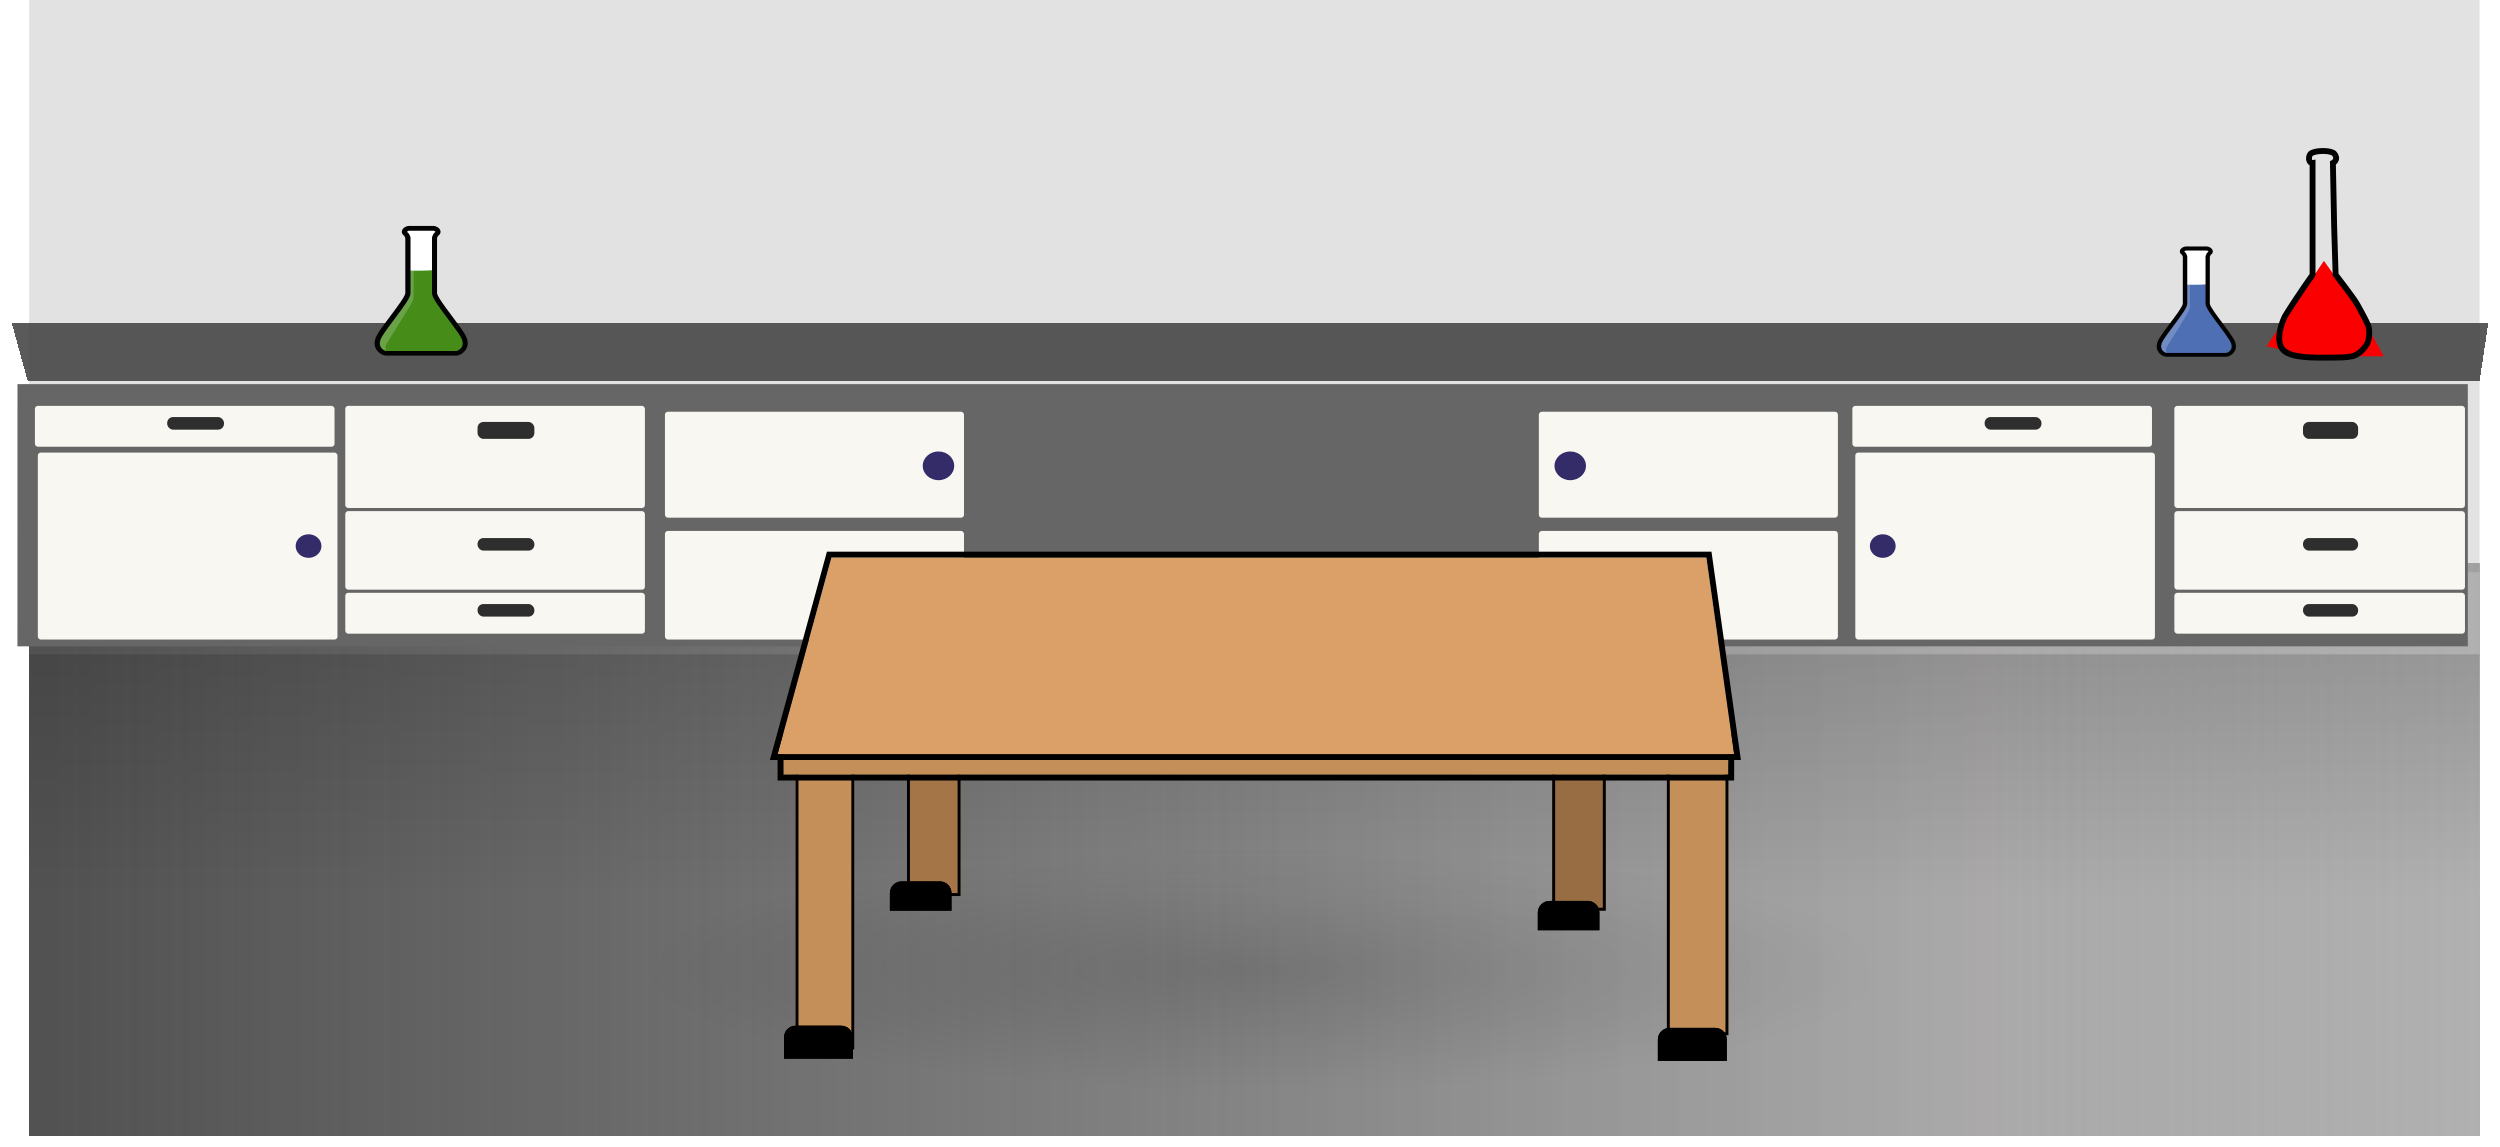 <svg width="852" height="391" viewBox="0 0 852 391" fill="none" xmlns="http://www.w3.org/2000/svg">
<path d="M9.94 0H845.035V195H9.94V0Z" fill="#E2E2E2" fill-opacity="0.99"/>
<g filter="url(#filter0_d_98_24)">
<path d="M9.94 195H845.035V390H9.94V195Z" fill="url(#paint0_linear_98_24)" fill-opacity="0.99" shape-rendering="crispEdges"/>
</g>
<g filter="url(#filter1_d_98_24)">
<path d="M9.956 130.902H845.035V220.277H9.94L9.956 130.902Z" fill="#666666"/>
</g>
<g filter="url(#filter2_dd_98_24)">
<path d="M4 111.041H848L845.056 130.902H9.441L4 111.041Z" fill="#3E3E3E" fill-opacity="0.85" shape-rendering="crispEdges"/>
</g>
<g filter="url(#filter3_d_98_24)">
<rect x="13.897" y="150.24" width="102.11" height="63.717" rx="1" fill="#F8F7F2"/>
</g>
<g filter="url(#filter4_d_98_24)">
<ellipse cx="105.152" cy="182.098" rx="4.401" ry="4.016" fill="#342B69"/>
</g>
<g filter="url(#filter5_d_98_24)">
<rect x="227.616" y="136.319" width="101.913" height="36.111" rx="1" fill="#F8F7F2"/>
</g>
<g filter="url(#filter6_d_98_24)">
<ellipse cx="319.832" cy="154.754" rx="5.363" ry="4.893" fill="#342B69"/>
</g>
<g filter="url(#filter7_d_98_24)">
<rect x="227.616" y="176.945" width="101.913" height="37.014" rx="1" fill="#F8F7F2"/>
</g>
<g filter="url(#filter8_d_98_24)">
<ellipse cx="319.832" cy="195.379" rx="5.363" ry="4.893" fill="#342B69"/>
</g>
<g filter="url(#filter9_d_98_24)">
<rect width="101.913" height="36.111" rx="1" transform="matrix(-1 0 0 1 627.354 136.319)" fill="#F8F7F2"/>
</g>
<g filter="url(#filter10_d_98_24)">
<ellipse cx="5.363" cy="4.893" rx="5.363" ry="4.893" transform="matrix(-1 0 0 1 540.501 149.861)" fill="#342B69"/>
</g>
<g filter="url(#filter11_d_98_24)">
<rect width="101.913" height="37.014" rx="1" transform="matrix(-1 0 0 1 627.354 176.945)" fill="#F8F7F2"/>
</g>
<g filter="url(#filter12_d_98_24)">
<ellipse cx="5.363" cy="4.893" rx="5.363" ry="4.893" transform="matrix(-1 0 0 1 540.501 190.486)" fill="#342B69"/>
</g>
<g filter="url(#filter13_d_98_24)">
<rect x="13.897" y="136.319" width="102.11" height="13.921" rx="1" fill="#F8F7F2"/>
</g>
<g filter="url(#filter14_d_98_24)">
<rect x="54.975" y="141.139" width="19.366" height="4.283" rx="2" fill="#2E2E2E"/>
</g>
<g filter="url(#filter15_d_98_24)">
<rect x="119.672" y="200.036" width="102.11" height="13.921" rx="1" fill="#F8F7F2"/>
</g>
<g filter="url(#filter16_d_98_24)">
<rect x="160.749" y="204.856" width="19.366" height="4.283" rx="2" fill="#2E2E2E"/>
</g>
<g filter="url(#filter17_d_98_24)">
<rect x="119.67" y="136.32" width="102.11" height="34.803" rx="1" fill="#F8F7F2"/>
</g>
<g filter="url(#filter18_d_98_24)">
<rect x="160.748" y="142.806" width="19.366" height="5.766" rx="2" fill="#2E2E2E"/>
</g>
<g filter="url(#filter19_d_98_24)">
<rect x="119.672" y="172.192" width="102.11" height="26.772" rx="1" fill="#F8F7F2"/>
</g>
<g filter="url(#filter20_d_98_24)">
<rect x="160.749" y="182.366" width="19.366" height="4.283" rx="2" fill="#2E2E2E"/>
</g>
<g filter="url(#filter21_d_98_24)">
<rect x="633.285" y="150.24" width="102.11" height="63.717" rx="1" fill="#F8F7F2"/>
</g>
<g filter="url(#filter22_d_98_24)">
<ellipse cx="641.643" cy="182.098" rx="4.401" ry="4.016" fill="#342B69"/>
</g>
<g filter="url(#filter23_d_98_24)">
<rect x="633.285" y="136.319" width="102.11" height="13.921" rx="1" fill="#F8F7F2"/>
</g>
<g filter="url(#filter24_d_98_24)">
<rect x="674.362" y="141.139" width="19.366" height="4.283" rx="2" fill="#2E2E2E"/>
</g>
<g filter="url(#filter25_d_98_24)">
<rect x="743.023" y="200.036" width="99.038" height="13.921" rx="1" fill="#F8F7F2"/>
</g>
<g filter="url(#filter26_d_98_24)">
<rect x="782.862" y="204.856" width="18.783" height="4.283" rx="2" fill="#2E2E2E"/>
</g>
<g filter="url(#filter27_d_98_24)">
<rect x="743.021" y="136.32" width="99.038" height="34.803" rx="1" fill="#F8F7F2"/>
</g>
<g filter="url(#filter28_d_98_24)">
<rect x="782.86" y="142.806" width="18.783" height="5.766" rx="2" fill="#2E2E2E"/>
</g>
<g filter="url(#filter29_d_98_24)">
<rect x="743.023" y="172.192" width="99.038" height="26.772" rx="1" fill="#F8F7F2"/>
</g>
<g filter="url(#filter30_d_98_24)">
<rect x="782.862" y="182.366" width="18.783" height="4.283" rx="2" fill="#2E2E2E"/>
</g>
<g filter="url(#filter31_b_98_24)">
<path d="M236.263 289H630.477L643 372H212L236.263 289Z" fill="url(#paint1_radial_98_24)" fill-opacity="0.14"/>
</g>
<g filter="url(#filter32_b_98_24)">
<path d="M845 306L10 306V223L845 223V306Z" fill="url(#paint2_linear_98_24)" fill-opacity="0.14"/>
</g>
<g filter="url(#filter33_d_98_24)">
<g filter="url(#filter34_d_98_24)">
<rect x="305.104" y="194.807" width="18.249" height="106.561" fill="#A37547"/>
<rect x="305.604" y="195.307" width="17.249" height="105.561" stroke="black"/>
</g>
<g filter="url(#filter35_d_98_24)">
<path d="M269.116 256.305H289.142V353.637H269.116V256.305Z" fill="#C58F5A"/>
<path d="M269.616 256.805H288.642V353.137H269.616V256.805Z" stroke="black"/>
</g>
<g filter="url(#filter36_d_98_24)">
<rect x="525" y="194.807" width="18.249" height="111.556" fill="#986D43"/>
<rect x="525.5" y="195.307" width="17.249" height="110.556" stroke="black"/>
</g>
<g filter="url(#filter37_d_98_24)">
<rect x="566.059" y="256.412" width="20.986" height="92.408" fill="#C58F5A"/>
<rect x="566.559" y="256.912" width="19.986" height="91.408" stroke="black"/>
</g>
</g>
<g filter="url(#filter38_d_98_24)">
<path d="M565 350.291C565 348.082 566.791 346.291 569 346.291H584.492C586.701 346.291 588.492 348.082 588.492 350.291V357.535H565V350.291Z" fill="black"/>
<path d="M565.5 350.291C565.5 348.358 567.067 346.791 569 346.791H584.492C586.425 346.791 587.992 348.358 587.992 350.291V357.035H565.5V350.291Z" stroke="black"/>
</g>
<g filter="url(#filter39_d_98_24)">
<path d="M267.187 349.555C267.187 347.346 268.978 345.555 271.187 345.555H286.679C288.888 345.555 290.679 347.346 290.679 349.555V356.799H267.187V349.555Z" fill="black"/>
<path d="M267.687 349.555C267.687 347.622 269.254 346.055 271.187 346.055H286.679C288.612 346.055 290.179 347.622 290.179 349.555V356.299H267.687V349.555Z" stroke="black"/>
</g>
<g filter="url(#filter40_d_98_24)">
<path d="M303.278 300.373C303.278 298.164 305.069 296.373 307.278 296.373H320.264C322.473 296.373 324.264 298.164 324.264 300.373V306.363H303.278V300.373Z" fill="black"/>
<path d="M303.778 300.373C303.778 298.44 305.345 296.873 307.278 296.873H320.264C322.197 296.873 323.764 298.44 323.764 300.373V305.863H303.778V300.373Z" stroke="black"/>
</g>
<g filter="url(#filter41_d_98_24)">
<path d="M524.086 307.033C524.086 304.824 525.877 303.033 528.086 303.033H541.072C543.282 303.033 545.072 304.824 545.072 307.033V313.023H524.086V307.033Z" fill="black"/>
<path d="M524.586 307.033C524.586 305.1 526.153 303.533 528.086 303.533H541.072C543.005 303.533 544.572 305.1 544.572 307.033V312.523H524.586V307.033Z" stroke="black"/>
</g>
<g filter="url(#filter42_d_98_24)">
<rect x="267" y="256" width="322" height="12" fill="#C58F5A"/>
<rect x="266" y="255" width="324" height="14" stroke="black" stroke-width="2"/>
</g>
<g filter="url(#filter43_i_98_24)">
<path d="M283.352 190H581.528L591 257H265L283.352 190Z" fill="#DAA067"/>
</g>
<path d="M283.352 189H282.589L282.388 189.736L264.036 256.736L263.689 258H265H591H592.151L591.99 256.86L582.518 189.86L582.396 189H581.528H283.352Z" stroke="black" stroke-width="2"/>
<path d="M157.511 114.022C154.66 109.519 148.082 101.922 148.082 99.922C148.082 97.922 148.082 81.023 148.082 81.023C148.082 81.023 148.365 80.029 148.795 79.759C150.033 78.949 148.634 77.833 147.76 77.833C146.885 77.833 146.657 77.833 146.657 77.833H143.267H142.595H140.443C140.443 77.833 140.228 77.833 139.34 77.833C138.466 77.833 137.053 78.962 138.304 79.759C138.735 80.029 139.017 81.023 139.017 81.023C139.017 81.023 139.017 97.922 139.017 99.922C139.017 101.922 132.44 109.519 129.589 114.022C126.751 118.514 130.624 120.416 131.566 120.416H142.595H142.931H143.267H155.534C156.489 120.416 160.362 118.514 157.511 114.022Z" fill="white"/>
<path d="M157.515 114.024C154.663 109.521 148.086 101.924 148.086 99.924C148.086 99.065 148.086 95.42 148.086 91.555C145.235 91.788 141.173 91.775 139.034 91.689C139.034 95.506 139.034 99.077 139.034 99.924C139.034 101.924 132.457 109.521 129.606 114.024C126.754 118.516 130.628 120.418 131.569 120.418H142.598H142.935H143.271H155.537C156.492 120.418 160.366 118.516 157.515 114.024Z" fill="url(#paint3_linear_98_24)" stroke="white" stroke-miterlimit="10"/>
<g opacity="0.2">
<path d="M138.118 78.411C137.755 78.804 137.661 79.319 138.32 79.749C138.75 80.019 139.033 81.013 139.033 81.013C139.033 81.013 139.033 97.911 139.033 99.912C139.033 101.912 132.456 109.508 129.604 114.012C126.753 118.516 130.627 120.418 131.568 120.418H132.173C130.667 118.602 131.756 117.08 131.756 117.08C131.756 117.08 140.203 103.691 140.62 102.661C141.05 101.617 140.97 99.629 140.97 99.629V81.541C140.822 79.823 139.154 78.853 138.118 78.411Z" fill="white"/>
</g>
<path d="M158.266 113.619C157.19 111.926 155.589 109.79 154.042 107.717C151.89 104.845 148.945 100.918 148.945 99.912V81.013L148.918 81.209C149.012 80.878 149.214 80.461 149.321 80.362C149.321 80.362 149.308 80.375 149.295 80.375C150.021 79.908 150.303 79.209 150.061 78.522C149.738 77.614 148.609 77 147.748 77H146.645H143.255H142.583H140.431H139.328C138.467 77 137.337 77.614 137.015 78.522C136.773 79.209 137.055 79.896 137.781 80.375C137.768 80.362 137.754 80.362 137.754 80.362C137.862 80.461 138.05 80.866 138.158 81.209L138.131 81.001V99.899C138.131 100.918 135.185 104.845 133.033 107.704C131.487 109.766 129.886 111.901 128.81 113.607C127.142 116.245 127.6 118.074 128.286 119.142C129.173 120.541 130.747 121.191 131.541 121.191H142.57H142.906H143.242H155.508C156.302 121.191 157.876 120.541 158.763 119.142C159.476 118.086 159.934 116.258 158.266 113.619ZM155.535 119.632H143.269H142.933H142.596H131.567H131.581C131.366 119.62 130.317 119.24 129.779 118.307C129.187 117.301 129.389 115.951 130.357 114.429C131.393 112.785 132.98 110.674 134.513 108.637C137.862 104.17 139.906 101.36 139.906 99.936V81.037V80.939L139.88 80.841C139.772 80.461 139.449 79.528 138.83 79.135C138.723 79.062 138.696 79.025 138.696 79.025C138.696 79.037 138.709 79.049 138.696 79.062C138.723 78.914 139.14 78.632 139.355 78.632H140.458H142.61H143.282H146.672H147.775C148.003 78.632 148.407 78.914 148.434 79.062C148.434 79.049 148.434 79.037 148.434 79.025C148.434 79.025 148.407 79.074 148.299 79.135C147.681 79.528 147.358 80.461 147.25 80.841L147.223 80.939V81.037V99.936C147.223 101.36 149.268 104.17 152.617 108.637C154.15 110.674 155.724 112.785 156.773 114.429C157.741 115.963 157.943 117.301 157.351 118.307C156.8 119.228 155.751 119.62 155.535 119.632Z" fill="#020203"/>
<path d="M760.401 115.509C757.974 111.676 752.377 105.211 752.377 103.508C752.377 101.806 752.377 87.424 752.377 87.424C752.377 87.424 752.617 86.578 752.983 86.348C754.036 85.659 752.846 84.709 752.102 84.709C751.358 84.709 751.163 84.709 751.163 84.709H748.279H747.706H745.875C745.875 84.709 745.692 84.709 744.936 84.709C744.192 84.709 742.99 85.669 744.055 86.348C744.421 86.578 744.661 87.424 744.661 87.424C744.661 87.424 744.661 101.806 744.661 103.508C744.661 105.211 739.064 111.676 736.637 115.509C734.222 119.331 737.519 120.95 738.32 120.95H747.706H747.992H748.279H758.718C759.531 120.95 762.828 119.331 760.401 115.509Z" fill="white"/>
<path d="M760.404 115.51C757.977 111.677 752.38 105.212 752.38 103.51C752.38 102.779 752.38 99.677 752.38 96.387C749.953 96.585 746.496 96.575 744.676 96.502C744.676 99.75 744.676 102.789 744.676 103.51C744.676 105.212 739.078 111.677 736.652 115.51C734.225 119.333 737.522 120.952 738.323 120.952H747.709H747.996H748.282H758.721C759.534 120.952 762.831 119.333 760.404 115.51Z" fill="url(#paint4_linear_98_24)" stroke="white" stroke-miterlimit="10"/>
<g opacity="0.2">
<path d="M743.896 85.201C743.587 85.535 743.507 85.974 744.068 86.34C744.434 86.569 744.675 87.415 744.675 87.415C744.675 87.415 744.675 101.797 744.675 103.499C744.675 105.202 739.077 111.667 736.65 115.5C734.224 119.333 737.52 120.952 738.322 120.952H738.837C737.555 119.406 738.482 118.111 738.482 118.111C738.482 118.111 745.671 106.716 746.025 105.839C746.392 104.951 746.323 103.259 746.323 103.259V87.864C746.197 86.402 744.778 85.577 743.896 85.201Z" fill="white"/>
</g>
<path d="M761.043 115.166C760.128 113.724 758.765 111.907 757.449 110.142C755.617 107.698 753.111 104.356 753.111 103.499V87.415L753.088 87.582C753.168 87.3 753.34 86.945 753.431 86.862C753.431 86.862 753.42 86.872 753.408 86.872C754.026 86.475 754.267 85.88 754.061 85.295C753.786 84.522 752.824 84 752.092 84H751.153H748.269H747.696H745.865H744.926C744.193 84 743.232 84.522 742.957 85.295C742.751 85.88 742.992 86.465 743.61 86.872C743.598 86.862 743.587 86.862 743.587 86.862C743.678 86.945 743.839 87.29 743.93 87.582L743.907 87.405V103.489C743.907 104.356 741.4 107.698 739.569 110.131C738.253 111.886 736.89 113.703 735.975 115.155C734.555 117.401 734.944 118.957 735.528 119.865C736.284 121.056 737.623 121.61 738.298 121.61H747.685H747.971H748.257H758.697C759.372 121.61 760.711 121.056 761.467 119.865C762.074 118.967 762.463 117.411 761.043 115.166ZM758.72 120.283H748.28H747.994H747.708H738.321H738.333C738.149 120.273 737.257 119.949 736.799 119.155C736.295 118.299 736.467 117.15 737.291 115.855C738.172 114.455 739.523 112.659 740.828 110.925C743.678 107.123 745.418 104.732 745.418 103.52V87.436V87.353L745.395 87.269C745.304 86.945 745.029 86.151 744.503 85.817C744.411 85.755 744.388 85.723 744.388 85.723C744.388 85.734 744.399 85.744 744.388 85.755C744.411 85.629 744.766 85.389 744.949 85.389H745.888H747.719H748.291H751.176H752.115C752.309 85.389 752.653 85.629 752.676 85.755C752.676 85.744 752.676 85.734 752.676 85.723C752.676 85.723 752.653 85.765 752.561 85.817C752.035 86.151 751.76 86.945 751.668 87.269L751.645 87.353V87.436V103.52C751.645 104.732 753.385 107.123 756.236 110.925C757.541 112.659 758.88 114.455 759.773 115.855C760.597 117.16 760.769 118.299 760.265 119.155C759.796 119.939 758.903 120.273 758.72 120.283Z" fill="#020203"/>
<path d="M796.344 111.923H788.222L788 111.872L792.234 105.569L794.924 109.333L796.344 111.923Z" stroke="#FB0000" stroke-width="19"/>
<path d="M789.072 93.92C788.906 94.353 788.445 94.734 787.884 94.644C787.324 94.554 787.995 94.251 788.09 93.761C788.185 93.271 788.176 92.857 788.736 92.948C789.163 93.019 789.167 93.43 789.072 93.92Z" fill="black"/>
<path d="M788.17 93.602C784.964 97.99 778.944 107.219 778.65 107.853C778.186 108.854 775.869 113.915 777.138 117.67C778.215 120.854 782.666 121.875 790.564 121.875C798.767 121.875 799.547 121.829 801.549 121.422C803.55 121.015 805.306 119.389 806.576 117.399C807.591 115.806 807.644 112.313 807.064 110.884C806.235 108.844 804.038 104.957 803.256 103.555C802.161 101.594 795.981 93.602 795.981 93.602L795.493 77.767L795.054 55.554C795.641 55.278 795.983 54.736 796.129 54.196C796.327 53.468 795.737 52.337 795.054 52.021C793.202 51.163 789.483 51.386 788.121 52.021C787.83 52.156 786.901 52.341 786.901 54.196C786.901 54.675 787.34 55.674 788.121 55.554V93.602" stroke="black" stroke-width="2"/>
<defs>
<filter id="filter0_d_98_24" x="5.94" y="188" width="843.095" height="203" filterUnits="userSpaceOnUse" color-interpolation-filters="sRGB">
<feFlood flood-opacity="0" result="BackgroundImageFix"/>
<feColorMatrix in="SourceAlpha" type="matrix" values="0 0 0 0 0 0 0 0 0 0 0 0 0 0 0 0 0 0 127 0" result="hardAlpha"/>
<feOffset dy="-3"/>
<feGaussianBlur stdDeviation="2"/>
<feComposite in2="hardAlpha" operator="out"/>
<feColorMatrix type="matrix" values="0 0 0 0 0 0 0 0 0 0 0 0 0 0 0 0 0 0 0.25 0"/>
<feBlend mode="normal" in2="BackgroundImageFix" result="effect1_dropShadow_98_24"/>
<feBlend mode="normal" in="SourceGraphic" in2="effect1_dropShadow_98_24" result="shape"/>
</filter>
<filter id="filter1_d_98_24" x="1.94" y="126.902" width="843.095" height="97.375" filterUnits="userSpaceOnUse" color-interpolation-filters="sRGB">
<feFlood flood-opacity="0" result="BackgroundImageFix"/>
<feColorMatrix in="SourceAlpha" type="matrix" values="0 0 0 0 0 0 0 0 0 0 0 0 0 0 0 0 0 0 127 0" result="hardAlpha"/>
<feOffset dx="-4"/>
<feGaussianBlur stdDeviation="2"/>
<feComposite in2="hardAlpha" operator="out"/>
<feColorMatrix type="matrix" values="0 0 0 0 1 0 0 0 0 1 0 0 0 0 1 0 0 0 0.25 0"/>
<feBlend mode="normal" in2="BackgroundImageFix" result="effect1_dropShadow_98_24"/>
<feBlend mode="normal" in="SourceGraphic" in2="effect1_dropShadow_98_24" result="shape"/>
</filter>
<filter id="filter2_dd_98_24" x="0" y="102.041" width="852" height="36.861" filterUnits="userSpaceOnUse" color-interpolation-filters="sRGB">
<feFlood flood-opacity="0" result="BackgroundImageFix"/>
<feColorMatrix in="SourceAlpha" type="matrix" values="0 0 0 0 0 0 0 0 0 0 0 0 0 0 0 0 0 0 127 0" result="hardAlpha"/>
<feOffset dy="-5"/>
<feGaussianBlur stdDeviation="2"/>
<feComposite in2="hardAlpha" operator="out"/>
<feColorMatrix type="matrix" values="0 0 0 0 1 0 0 0 0 1 0 0 0 0 1 0 0 0 0.25 0"/>
<feBlend mode="normal" in2="BackgroundImageFix" result="effect1_dropShadow_98_24"/>
<feColorMatrix in="SourceAlpha" type="matrix" values="0 0 0 0 0 0 0 0 0 0 0 0 0 0 0 0 0 0 127 0" result="hardAlpha"/>
<feOffset dy="4"/>
<feGaussianBlur stdDeviation="2"/>
<feComposite in2="hardAlpha" operator="out"/>
<feColorMatrix type="matrix" values="0 0 0 0 0 0 0 0 0 0 0 0 0 0 0 0 0 0 0.25 0"/>
<feBlend mode="normal" in2="effect1_dropShadow_98_24" result="effect2_dropShadow_98_24"/>
<feBlend mode="normal" in="SourceGraphic" in2="effect2_dropShadow_98_24" result="shape"/>
</filter>
<filter id="filter3_d_98_24" x="8.897" y="150.24" width="110.11" height="71.717" filterUnits="userSpaceOnUse" color-interpolation-filters="sRGB">
<feFlood flood-opacity="0" result="BackgroundImageFix"/>
<feColorMatrix in="SourceAlpha" type="matrix" values="0 0 0 0 0 0 0 0 0 0 0 0 0 0 0 0 0 0 127 0" result="hardAlpha"/>
<feOffset dx="-1" dy="4"/>
<feGaussianBlur stdDeviation="2"/>
<feComposite in2="hardAlpha" operator="out"/>
<feColorMatrix type="matrix" values="0 0 0 0 0 0 0 0 0 0 0 0 0 0 0 0 0 0 0.25 0"/>
<feBlend mode="normal" in2="BackgroundImageFix" result="effect1_dropShadow_98_24"/>
<feBlend mode="normal" in="SourceGraphic" in2="effect1_dropShadow_98_24" result="shape"/>
</filter>
<filter id="filter4_d_98_24" x="96.751" y="178.082" width="16.803" height="16.032" filterUnits="userSpaceOnUse" color-interpolation-filters="sRGB">
<feFlood flood-opacity="0" result="BackgroundImageFix"/>
<feColorMatrix in="SourceAlpha" type="matrix" values="0 0 0 0 0 0 0 0 0 0 0 0 0 0 0 0 0 0 127 0" result="hardAlpha"/>
<feOffset dy="4"/>
<feGaussianBlur stdDeviation="2"/>
<feComposite in2="hardAlpha" operator="out"/>
<feColorMatrix type="matrix" values="0 0 0 0 0 0 0 0 0 0 0 0 0 0 0 0 0 0 0.25 0"/>
<feBlend mode="normal" in2="BackgroundImageFix" result="effect1_dropShadow_98_24"/>
<feBlend mode="normal" in="SourceGraphic" in2="effect1_dropShadow_98_24" result="shape"/>
</filter>
<filter id="filter5_d_98_24" x="222.616" y="136.319" width="109.913" height="44.111" filterUnits="userSpaceOnUse" color-interpolation-filters="sRGB">
<feFlood flood-opacity="0" result="BackgroundImageFix"/>
<feColorMatrix in="SourceAlpha" type="matrix" values="0 0 0 0 0 0 0 0 0 0 0 0 0 0 0 0 0 0 127 0" result="hardAlpha"/>
<feOffset dx="-1" dy="4"/>
<feGaussianBlur stdDeviation="2"/>
<feComposite in2="hardAlpha" operator="out"/>
<feColorMatrix type="matrix" values="0 0 0 0 0 0 0 0 0 0 0 0 0 0 0 0 0 0 0.25 0"/>
<feBlend mode="normal" in2="BackgroundImageFix" result="effect1_dropShadow_98_24"/>
<feBlend mode="normal" in="SourceGraphic" in2="effect1_dropShadow_98_24" result="shape"/>
</filter>
<filter id="filter6_d_98_24" x="310.469" y="149.861" width="18.726" height="17.786" filterUnits="userSpaceOnUse" color-interpolation-filters="sRGB">
<feFlood flood-opacity="0" result="BackgroundImageFix"/>
<feColorMatrix in="SourceAlpha" type="matrix" values="0 0 0 0 0 0 0 0 0 0 0 0 0 0 0 0 0 0 127 0" result="hardAlpha"/>
<feOffset dy="4"/>
<feGaussianBlur stdDeviation="2"/>
<feComposite in2="hardAlpha" operator="out"/>
<feColorMatrix type="matrix" values="0 0 0 0 0 0 0 0 0 0 0 0 0 0 0 0 0 0 0.25 0"/>
<feBlend mode="normal" in2="BackgroundImageFix" result="effect1_dropShadow_98_24"/>
<feBlend mode="normal" in="SourceGraphic" in2="effect1_dropShadow_98_24" result="shape"/>
</filter>
<filter id="filter7_d_98_24" x="222.616" y="176.945" width="109.913" height="45.014" filterUnits="userSpaceOnUse" color-interpolation-filters="sRGB">
<feFlood flood-opacity="0" result="BackgroundImageFix"/>
<feColorMatrix in="SourceAlpha" type="matrix" values="0 0 0 0 0 0 0 0 0 0 0 0 0 0 0 0 0 0 127 0" result="hardAlpha"/>
<feOffset dx="-1" dy="4"/>
<feGaussianBlur stdDeviation="2"/>
<feComposite in2="hardAlpha" operator="out"/>
<feColorMatrix type="matrix" values="0 0 0 0 0 0 0 0 0 0 0 0 0 0 0 0 0 0 0.25 0"/>
<feBlend mode="normal" in2="BackgroundImageFix" result="effect1_dropShadow_98_24"/>
<feBlend mode="normal" in="SourceGraphic" in2="effect1_dropShadow_98_24" result="shape"/>
</filter>
<filter id="filter8_d_98_24" x="310.469" y="190.486" width="18.726" height="17.786" filterUnits="userSpaceOnUse" color-interpolation-filters="sRGB">
<feFlood flood-opacity="0" result="BackgroundImageFix"/>
<feColorMatrix in="SourceAlpha" type="matrix" values="0 0 0 0 0 0 0 0 0 0 0 0 0 0 0 0 0 0 127 0" result="hardAlpha"/>
<feOffset dy="4"/>
<feGaussianBlur stdDeviation="2"/>
<feComposite in2="hardAlpha" operator="out"/>
<feColorMatrix type="matrix" values="0 0 0 0 0 0 0 0 0 0 0 0 0 0 0 0 0 0 0.25 0"/>
<feBlend mode="normal" in2="BackgroundImageFix" result="effect1_dropShadow_98_24"/>
<feBlend mode="normal" in="SourceGraphic" in2="effect1_dropShadow_98_24" result="shape"/>
</filter>
<filter id="filter9_d_98_24" x="520.441" y="136.319" width="109.913" height="44.111" filterUnits="userSpaceOnUse" color-interpolation-filters="sRGB">
<feFlood flood-opacity="0" result="BackgroundImageFix"/>
<feColorMatrix in="SourceAlpha" type="matrix" values="0 0 0 0 0 0 0 0 0 0 0 0 0 0 0 0 0 0 127 0" result="hardAlpha"/>
<feOffset dx="-1" dy="4"/>
<feGaussianBlur stdDeviation="2"/>
<feComposite in2="hardAlpha" operator="out"/>
<feColorMatrix type="matrix" values="0 0 0 0 0 0 0 0 0 0 0 0 0 0 0 0 0 0 0.25 0"/>
<feBlend mode="normal" in2="BackgroundImageFix" result="effect1_dropShadow_98_24"/>
<feBlend mode="normal" in="SourceGraphic" in2="effect1_dropShadow_98_24" result="shape"/>
</filter>
<filter id="filter10_d_98_24" x="525.775" y="149.861" width="18.726" height="17.786" filterUnits="userSpaceOnUse" color-interpolation-filters="sRGB">
<feFlood flood-opacity="0" result="BackgroundImageFix"/>
<feColorMatrix in="SourceAlpha" type="matrix" values="0 0 0 0 0 0 0 0 0 0 0 0 0 0 0 0 0 0 127 0" result="hardAlpha"/>
<feOffset dy="4"/>
<feGaussianBlur stdDeviation="2"/>
<feComposite in2="hardAlpha" operator="out"/>
<feColorMatrix type="matrix" values="0 0 0 0 0 0 0 0 0 0 0 0 0 0 0 0 0 0 0.25 0"/>
<feBlend mode="normal" in2="BackgroundImageFix" result="effect1_dropShadow_98_24"/>
<feBlend mode="normal" in="SourceGraphic" in2="effect1_dropShadow_98_24" result="shape"/>
</filter>
<filter id="filter11_d_98_24" x="520.441" y="176.945" width="109.913" height="45.014" filterUnits="userSpaceOnUse" color-interpolation-filters="sRGB">
<feFlood flood-opacity="0" result="BackgroundImageFix"/>
<feColorMatrix in="SourceAlpha" type="matrix" values="0 0 0 0 0 0 0 0 0 0 0 0 0 0 0 0 0 0 127 0" result="hardAlpha"/>
<feOffset dx="-1" dy="4"/>
<feGaussianBlur stdDeviation="2"/>
<feComposite in2="hardAlpha" operator="out"/>
<feColorMatrix type="matrix" values="0 0 0 0 0 0 0 0 0 0 0 0 0 0 0 0 0 0 0.25 0"/>
<feBlend mode="normal" in2="BackgroundImageFix" result="effect1_dropShadow_98_24"/>
<feBlend mode="normal" in="SourceGraphic" in2="effect1_dropShadow_98_24" result="shape"/>
</filter>
<filter id="filter12_d_98_24" x="525.775" y="190.486" width="18.726" height="17.786" filterUnits="userSpaceOnUse" color-interpolation-filters="sRGB">
<feFlood flood-opacity="0" result="BackgroundImageFix"/>
<feColorMatrix in="SourceAlpha" type="matrix" values="0 0 0 0 0 0 0 0 0 0 0 0 0 0 0 0 0 0 127 0" result="hardAlpha"/>
<feOffset dy="4"/>
<feGaussianBlur stdDeviation="2"/>
<feComposite in2="hardAlpha" operator="out"/>
<feColorMatrix type="matrix" values="0 0 0 0 0 0 0 0 0 0 0 0 0 0 0 0 0 0 0.25 0"/>
<feBlend mode="normal" in2="BackgroundImageFix" result="effect1_dropShadow_98_24"/>
<feBlend mode="normal" in="SourceGraphic" in2="effect1_dropShadow_98_24" result="shape"/>
</filter>
<filter id="filter13_d_98_24" x="7.897" y="134.319" width="110.11" height="21.921" filterUnits="userSpaceOnUse" color-interpolation-filters="sRGB">
<feFlood flood-opacity="0" result="BackgroundImageFix"/>
<feColorMatrix in="SourceAlpha" type="matrix" values="0 0 0 0 0 0 0 0 0 0 0 0 0 0 0 0 0 0 127 0" result="hardAlpha"/>
<feOffset dx="-2" dy="2"/>
<feGaussianBlur stdDeviation="2"/>
<feComposite in2="hardAlpha" operator="out"/>
<feColorMatrix type="matrix" values="0 0 0 0 0 0 0 0 0 0 0 0 0 0 0 0 0 0 0.25 0"/>
<feBlend mode="normal" in2="BackgroundImageFix" result="effect1_dropShadow_98_24"/>
<feBlend mode="normal" in="SourceGraphic" in2="effect1_dropShadow_98_24" result="shape"/>
</filter>
<filter id="filter14_d_98_24" x="52.975" y="138.139" width="27.366" height="12.284" filterUnits="userSpaceOnUse" color-interpolation-filters="sRGB">
<feFlood flood-opacity="0" result="BackgroundImageFix"/>
<feColorMatrix in="SourceAlpha" type="matrix" values="0 0 0 0 0 0 0 0 0 0 0 0 0 0 0 0 0 0 127 0" result="hardAlpha"/>
<feOffset dx="2" dy="1"/>
<feGaussianBlur stdDeviation="2"/>
<feComposite in2="hardAlpha" operator="out"/>
<feColorMatrix type="matrix" values="0 0 0 0 0 0 0 0 0 0 0 0 0 0 0 0 0 0 0.25 0"/>
<feBlend mode="normal" in2="BackgroundImageFix" result="effect1_dropShadow_98_24"/>
<feBlend mode="normal" in="SourceGraphic" in2="effect1_dropShadow_98_24" result="shape"/>
</filter>
<filter id="filter15_d_98_24" x="113.672" y="198.036" width="110.11" height="21.921" filterUnits="userSpaceOnUse" color-interpolation-filters="sRGB">
<feFlood flood-opacity="0" result="BackgroundImageFix"/>
<feColorMatrix in="SourceAlpha" type="matrix" values="0 0 0 0 0 0 0 0 0 0 0 0 0 0 0 0 0 0 127 0" result="hardAlpha"/>
<feOffset dx="-2" dy="2"/>
<feGaussianBlur stdDeviation="2"/>
<feComposite in2="hardAlpha" operator="out"/>
<feColorMatrix type="matrix" values="0 0 0 0 0 0 0 0 0 0 0 0 0 0 0 0 0 0 0.25 0"/>
<feBlend mode="normal" in2="BackgroundImageFix" result="effect1_dropShadow_98_24"/>
<feBlend mode="normal" in="SourceGraphic" in2="effect1_dropShadow_98_24" result="shape"/>
</filter>
<filter id="filter16_d_98_24" x="158.749" y="201.856" width="27.366" height="12.283" filterUnits="userSpaceOnUse" color-interpolation-filters="sRGB">
<feFlood flood-opacity="0" result="BackgroundImageFix"/>
<feColorMatrix in="SourceAlpha" type="matrix" values="0 0 0 0 0 0 0 0 0 0 0 0 0 0 0 0 0 0 127 0" result="hardAlpha"/>
<feOffset dx="2" dy="1"/>
<feGaussianBlur stdDeviation="2"/>
<feComposite in2="hardAlpha" operator="out"/>
<feColorMatrix type="matrix" values="0 0 0 0 0 0 0 0 0 0 0 0 0 0 0 0 0 0 0.25 0"/>
<feBlend mode="normal" in2="BackgroundImageFix" result="effect1_dropShadow_98_24"/>
<feBlend mode="normal" in="SourceGraphic" in2="effect1_dropShadow_98_24" result="shape"/>
</filter>
<filter id="filter17_d_98_24" x="113.67" y="134.32" width="110.11" height="42.803" filterUnits="userSpaceOnUse" color-interpolation-filters="sRGB">
<feFlood flood-opacity="0" result="BackgroundImageFix"/>
<feColorMatrix in="SourceAlpha" type="matrix" values="0 0 0 0 0 0 0 0 0 0 0 0 0 0 0 0 0 0 127 0" result="hardAlpha"/>
<feOffset dx="-2" dy="2"/>
<feGaussianBlur stdDeviation="2"/>
<feComposite in2="hardAlpha" operator="out"/>
<feColorMatrix type="matrix" values="0 0 0 0 0 0 0 0 0 0 0 0 0 0 0 0 0 0 0.25 0"/>
<feBlend mode="normal" in2="BackgroundImageFix" result="effect1_dropShadow_98_24"/>
<feBlend mode="normal" in="SourceGraphic" in2="effect1_dropShadow_98_24" result="shape"/>
</filter>
<filter id="filter18_d_98_24" x="158.748" y="139.806" width="27.366" height="13.766" filterUnits="userSpaceOnUse" color-interpolation-filters="sRGB">
<feFlood flood-opacity="0" result="BackgroundImageFix"/>
<feColorMatrix in="SourceAlpha" type="matrix" values="0 0 0 0 0 0 0 0 0 0 0 0 0 0 0 0 0 0 127 0" result="hardAlpha"/>
<feOffset dx="2" dy="1"/>
<feGaussianBlur stdDeviation="2"/>
<feComposite in2="hardAlpha" operator="out"/>
<feColorMatrix type="matrix" values="0 0 0 0 0 0 0 0 0 0 0 0 0 0 0 0 0 0 0.25 0"/>
<feBlend mode="normal" in2="BackgroundImageFix" result="effect1_dropShadow_98_24"/>
<feBlend mode="normal" in="SourceGraphic" in2="effect1_dropShadow_98_24" result="shape"/>
</filter>
<filter id="filter19_d_98_24" x="113.672" y="170.192" width="110.11" height="34.772" filterUnits="userSpaceOnUse" color-interpolation-filters="sRGB">
<feFlood flood-opacity="0" result="BackgroundImageFix"/>
<feColorMatrix in="SourceAlpha" type="matrix" values="0 0 0 0 0 0 0 0 0 0 0 0 0 0 0 0 0 0 127 0" result="hardAlpha"/>
<feOffset dx="-2" dy="2"/>
<feGaussianBlur stdDeviation="2"/>
<feComposite in2="hardAlpha" operator="out"/>
<feColorMatrix type="matrix" values="0 0 0 0 0 0 0 0 0 0 0 0 0 0 0 0 0 0 0.25 0"/>
<feBlend mode="normal" in2="BackgroundImageFix" result="effect1_dropShadow_98_24"/>
<feBlend mode="normal" in="SourceGraphic" in2="effect1_dropShadow_98_24" result="shape"/>
</filter>
<filter id="filter20_d_98_24" x="158.749" y="179.366" width="27.366" height="12.283" filterUnits="userSpaceOnUse" color-interpolation-filters="sRGB">
<feFlood flood-opacity="0" result="BackgroundImageFix"/>
<feColorMatrix in="SourceAlpha" type="matrix" values="0 0 0 0 0 0 0 0 0 0 0 0 0 0 0 0 0 0 127 0" result="hardAlpha"/>
<feOffset dx="2" dy="1"/>
<feGaussianBlur stdDeviation="2"/>
<feComposite in2="hardAlpha" operator="out"/>
<feColorMatrix type="matrix" values="0 0 0 0 0 0 0 0 0 0 0 0 0 0 0 0 0 0 0.25 0"/>
<feBlend mode="normal" in2="BackgroundImageFix" result="effect1_dropShadow_98_24"/>
<feBlend mode="normal" in="SourceGraphic" in2="effect1_dropShadow_98_24" result="shape"/>
</filter>
<filter id="filter21_d_98_24" x="628.285" y="150.24" width="110.11" height="71.717" filterUnits="userSpaceOnUse" color-interpolation-filters="sRGB">
<feFlood flood-opacity="0" result="BackgroundImageFix"/>
<feColorMatrix in="SourceAlpha" type="matrix" values="0 0 0 0 0 0 0 0 0 0 0 0 0 0 0 0 0 0 127 0" result="hardAlpha"/>
<feOffset dx="-1" dy="4"/>
<feGaussianBlur stdDeviation="2"/>
<feComposite in2="hardAlpha" operator="out"/>
<feColorMatrix type="matrix" values="0 0 0 0 0 0 0 0 0 0 0 0 0 0 0 0 0 0 0.25 0"/>
<feBlend mode="normal" in2="BackgroundImageFix" result="effect1_dropShadow_98_24"/>
<feBlend mode="normal" in="SourceGraphic" in2="effect1_dropShadow_98_24" result="shape"/>
</filter>
<filter id="filter22_d_98_24" x="633.242" y="178.082" width="16.803" height="16.032" filterUnits="userSpaceOnUse" color-interpolation-filters="sRGB">
<feFlood flood-opacity="0" result="BackgroundImageFix"/>
<feColorMatrix in="SourceAlpha" type="matrix" values="0 0 0 0 0 0 0 0 0 0 0 0 0 0 0 0 0 0 127 0" result="hardAlpha"/>
<feOffset dy="4"/>
<feGaussianBlur stdDeviation="2"/>
<feComposite in2="hardAlpha" operator="out"/>
<feColorMatrix type="matrix" values="0 0 0 0 0 0 0 0 0 0 0 0 0 0 0 0 0 0 0.25 0"/>
<feBlend mode="normal" in2="BackgroundImageFix" result="effect1_dropShadow_98_24"/>
<feBlend mode="normal" in="SourceGraphic" in2="effect1_dropShadow_98_24" result="shape"/>
</filter>
<filter id="filter23_d_98_24" x="627.285" y="134.319" width="110.11" height="21.921" filterUnits="userSpaceOnUse" color-interpolation-filters="sRGB">
<feFlood flood-opacity="0" result="BackgroundImageFix"/>
<feColorMatrix in="SourceAlpha" type="matrix" values="0 0 0 0 0 0 0 0 0 0 0 0 0 0 0 0 0 0 127 0" result="hardAlpha"/>
<feOffset dx="-2" dy="2"/>
<feGaussianBlur stdDeviation="2"/>
<feComposite in2="hardAlpha" operator="out"/>
<feColorMatrix type="matrix" values="0 0 0 0 0 0 0 0 0 0 0 0 0 0 0 0 0 0 0.25 0"/>
<feBlend mode="normal" in2="BackgroundImageFix" result="effect1_dropShadow_98_24"/>
<feBlend mode="normal" in="SourceGraphic" in2="effect1_dropShadow_98_24" result="shape"/>
</filter>
<filter id="filter24_d_98_24" x="672.362" y="138.139" width="27.366" height="12.284" filterUnits="userSpaceOnUse" color-interpolation-filters="sRGB">
<feFlood flood-opacity="0" result="BackgroundImageFix"/>
<feColorMatrix in="SourceAlpha" type="matrix" values="0 0 0 0 0 0 0 0 0 0 0 0 0 0 0 0 0 0 127 0" result="hardAlpha"/>
<feOffset dx="2" dy="1"/>
<feGaussianBlur stdDeviation="2"/>
<feComposite in2="hardAlpha" operator="out"/>
<feColorMatrix type="matrix" values="0 0 0 0 0 0 0 0 0 0 0 0 0 0 0 0 0 0 0.25 0"/>
<feBlend mode="normal" in2="BackgroundImageFix" result="effect1_dropShadow_98_24"/>
<feBlend mode="normal" in="SourceGraphic" in2="effect1_dropShadow_98_24" result="shape"/>
</filter>
<filter id="filter25_d_98_24" x="737.023" y="198.036" width="107.038" height="21.921" filterUnits="userSpaceOnUse" color-interpolation-filters="sRGB">
<feFlood flood-opacity="0" result="BackgroundImageFix"/>
<feColorMatrix in="SourceAlpha" type="matrix" values="0 0 0 0 0 0 0 0 0 0 0 0 0 0 0 0 0 0 127 0" result="hardAlpha"/>
<feOffset dx="-2" dy="2"/>
<feGaussianBlur stdDeviation="2"/>
<feComposite in2="hardAlpha" operator="out"/>
<feColorMatrix type="matrix" values="0 0 0 0 0 0 0 0 0 0 0 0 0 0 0 0 0 0 0.25 0"/>
<feBlend mode="normal" in2="BackgroundImageFix" result="effect1_dropShadow_98_24"/>
<feBlend mode="normal" in="SourceGraphic" in2="effect1_dropShadow_98_24" result="shape"/>
</filter>
<filter id="filter26_d_98_24" x="780.862" y="201.856" width="26.783" height="12.283" filterUnits="userSpaceOnUse" color-interpolation-filters="sRGB">
<feFlood flood-opacity="0" result="BackgroundImageFix"/>
<feColorMatrix in="SourceAlpha" type="matrix" values="0 0 0 0 0 0 0 0 0 0 0 0 0 0 0 0 0 0 127 0" result="hardAlpha"/>
<feOffset dx="2" dy="1"/>
<feGaussianBlur stdDeviation="2"/>
<feComposite in2="hardAlpha" operator="out"/>
<feColorMatrix type="matrix" values="0 0 0 0 0 0 0 0 0 0 0 0 0 0 0 0 0 0 0.25 0"/>
<feBlend mode="normal" in2="BackgroundImageFix" result="effect1_dropShadow_98_24"/>
<feBlend mode="normal" in="SourceGraphic" in2="effect1_dropShadow_98_24" result="shape"/>
</filter>
<filter id="filter27_d_98_24" x="737.021" y="134.32" width="107.038" height="42.803" filterUnits="userSpaceOnUse" color-interpolation-filters="sRGB">
<feFlood flood-opacity="0" result="BackgroundImageFix"/>
<feColorMatrix in="SourceAlpha" type="matrix" values="0 0 0 0 0 0 0 0 0 0 0 0 0 0 0 0 0 0 127 0" result="hardAlpha"/>
<feOffset dx="-2" dy="2"/>
<feGaussianBlur stdDeviation="2"/>
<feComposite in2="hardAlpha" operator="out"/>
<feColorMatrix type="matrix" values="0 0 0 0 0 0 0 0 0 0 0 0 0 0 0 0 0 0 0.25 0"/>
<feBlend mode="normal" in2="BackgroundImageFix" result="effect1_dropShadow_98_24"/>
<feBlend mode="normal" in="SourceGraphic" in2="effect1_dropShadow_98_24" result="shape"/>
</filter>
<filter id="filter28_d_98_24" x="780.86" y="139.806" width="26.783" height="13.766" filterUnits="userSpaceOnUse" color-interpolation-filters="sRGB">
<feFlood flood-opacity="0" result="BackgroundImageFix"/>
<feColorMatrix in="SourceAlpha" type="matrix" values="0 0 0 0 0 0 0 0 0 0 0 0 0 0 0 0 0 0 127 0" result="hardAlpha"/>
<feOffset dx="2" dy="1"/>
<feGaussianBlur stdDeviation="2"/>
<feComposite in2="hardAlpha" operator="out"/>
<feColorMatrix type="matrix" values="0 0 0 0 0 0 0 0 0 0 0 0 0 0 0 0 0 0 0.25 0"/>
<feBlend mode="normal" in2="BackgroundImageFix" result="effect1_dropShadow_98_24"/>
<feBlend mode="normal" in="SourceGraphic" in2="effect1_dropShadow_98_24" result="shape"/>
</filter>
<filter id="filter29_d_98_24" x="737.023" y="170.192" width="107.038" height="34.772" filterUnits="userSpaceOnUse" color-interpolation-filters="sRGB">
<feFlood flood-opacity="0" result="BackgroundImageFix"/>
<feColorMatrix in="SourceAlpha" type="matrix" values="0 0 0 0 0 0 0 0 0 0 0 0 0 0 0 0 0 0 127 0" result="hardAlpha"/>
<feOffset dx="-2" dy="2"/>
<feGaussianBlur stdDeviation="2"/>
<feComposite in2="hardAlpha" operator="out"/>
<feColorMatrix type="matrix" values="0 0 0 0 0 0 0 0 0 0 0 0 0 0 0 0 0 0 0.25 0"/>
<feBlend mode="normal" in2="BackgroundImageFix" result="effect1_dropShadow_98_24"/>
<feBlend mode="normal" in="SourceGraphic" in2="effect1_dropShadow_98_24" result="shape"/>
</filter>
<filter id="filter30_d_98_24" x="780.862" y="179.366" width="26.783" height="12.283" filterUnits="userSpaceOnUse" color-interpolation-filters="sRGB">
<feFlood flood-opacity="0" result="BackgroundImageFix"/>
<feColorMatrix in="SourceAlpha" type="matrix" values="0 0 0 0 0 0 0 0 0 0 0 0 0 0 0 0 0 0 127 0" result="hardAlpha"/>
<feOffset dx="2" dy="1"/>
<feGaussianBlur stdDeviation="2"/>
<feComposite in2="hardAlpha" operator="out"/>
<feColorMatrix type="matrix" values="0 0 0 0 0 0 0 0 0 0 0 0 0 0 0 0 0 0 0.25 0"/>
<feBlend mode="normal" in2="BackgroundImageFix" result="effect1_dropShadow_98_24"/>
<feBlend mode="normal" in="SourceGraphic" in2="effect1_dropShadow_98_24" result="shape"/>
</filter>
<filter id="filter31_b_98_24" x="208" y="285" width="439" height="91" filterUnits="userSpaceOnUse" color-interpolation-filters="sRGB">
<feFlood flood-opacity="0" result="BackgroundImageFix"/>
<feGaussianBlur in="BackgroundImageFix" stdDeviation="2"/>
<feComposite in2="SourceAlpha" operator="in" result="effect1_backgroundBlur_98_24"/>
<feBlend mode="normal" in="SourceGraphic" in2="effect1_backgroundBlur_98_24" result="shape"/>
</filter>
<filter id="filter32_b_98_24" x="6" y="219" width="843" height="91" filterUnits="userSpaceOnUse" color-interpolation-filters="sRGB">
<feFlood flood-opacity="0" result="BackgroundImageFix"/>
<feGaussianBlur in="BackgroundImageFix" stdDeviation="2"/>
<feComposite in2="SourceAlpha" operator="in" result="effect1_backgroundBlur_98_24"/>
<feBlend mode="normal" in="SourceGraphic" in2="effect1_backgroundBlur_98_24" result="shape"/>
</filter>
<filter id="filter33_d_98_24" x="265.116" y="194.807" width="325.929" height="166.83" filterUnits="userSpaceOnUse" color-interpolation-filters="sRGB">
<feFlood flood-opacity="0" result="BackgroundImageFix"/>
<feColorMatrix in="SourceAlpha" type="matrix" values="0 0 0 0 0 0 0 0 0 0 0 0 0 0 0 0 0 0 127 0" result="hardAlpha"/>
<feOffset dy="4"/>
<feGaussianBlur stdDeviation="2"/>
<feComposite in2="hardAlpha" operator="out"/>
<feColorMatrix type="matrix" values="0 0 0 0 0 0 0 0 0 0 0 0 0 0 0 0 0 0 0.25 0"/>
<feBlend mode="normal" in2="BackgroundImageFix" result="effect1_dropShadow_98_24"/>
<feBlend mode="normal" in="SourceGraphic" in2="effect1_dropShadow_98_24" result="shape"/>
</filter>
<filter id="filter34_d_98_24" x="305.104" y="190.807" width="26.249" height="114.561" filterUnits="userSpaceOnUse" color-interpolation-filters="sRGB">
<feFlood flood-opacity="0" result="BackgroundImageFix"/>
<feColorMatrix in="SourceAlpha" type="matrix" values="0 0 0 0 0 0 0 0 0 0 0 0 0 0 0 0 0 0 127 0" result="hardAlpha"/>
<feOffset dx="4"/>
<feGaussianBlur stdDeviation="2"/>
<feComposite in2="hardAlpha" operator="out"/>
<feColorMatrix type="matrix" values="0 0 0 0 0 0 0 0 0 0 0 0 0 0 0 0 0 0 0.25 0"/>
<feBlend mode="normal" in2="BackgroundImageFix" result="effect1_dropShadow_98_24"/>
<feBlend mode="normal" in="SourceGraphic" in2="effect1_dropShadow_98_24" result="shape"/>
</filter>
<filter id="filter35_d_98_24" x="267.116" y="252.305" width="28.026" height="105.333" filterUnits="userSpaceOnUse" color-interpolation-filters="sRGB">
<feFlood flood-opacity="0" result="BackgroundImageFix"/>
<feColorMatrix in="SourceAlpha" type="matrix" values="0 0 0 0 0 0 0 0 0 0 0 0 0 0 0 0 0 0 127 0" result="hardAlpha"/>
<feOffset dx="2"/>
<feGaussianBlur stdDeviation="2"/>
<feComposite in2="hardAlpha" operator="out"/>
<feColorMatrix type="matrix" values="0 0 0 0 0 0 0 0 0 0 0 0 0 0 0 0 0 0 0.25 0"/>
<feBlend mode="normal" in2="BackgroundImageFix" result="effect1_dropShadow_98_24"/>
<feBlend mode="normal" in="SourceGraphic" in2="effect1_dropShadow_98_24" result="shape"/>
</filter>
<filter id="filter36_d_98_24" x="525" y="190.807" width="26.249" height="119.556" filterUnits="userSpaceOnUse" color-interpolation-filters="sRGB">
<feFlood flood-opacity="0" result="BackgroundImageFix"/>
<feColorMatrix in="SourceAlpha" type="matrix" values="0 0 0 0 0 0 0 0 0 0 0 0 0 0 0 0 0 0 127 0" result="hardAlpha"/>
<feOffset dx="4"/>
<feGaussianBlur stdDeviation="2"/>
<feComposite in2="hardAlpha" operator="out"/>
<feColorMatrix type="matrix" values="0 0 0 0 0 0 0 0 0 0 0 0 0 0 0 0 0 0 0.25 0"/>
<feBlend mode="normal" in2="BackgroundImageFix" result="effect1_dropShadow_98_24"/>
<feBlend mode="normal" in="SourceGraphic" in2="effect1_dropShadow_98_24" result="shape"/>
</filter>
<filter id="filter37_d_98_24" x="564.059" y="252.412" width="28.986" height="100.408" filterUnits="userSpaceOnUse" color-interpolation-filters="sRGB">
<feFlood flood-opacity="0" result="BackgroundImageFix"/>
<feColorMatrix in="SourceAlpha" type="matrix" values="0 0 0 0 0 0 0 0 0 0 0 0 0 0 0 0 0 0 127 0" result="hardAlpha"/>
<feOffset dx="2"/>
<feGaussianBlur stdDeviation="2"/>
<feComposite in2="hardAlpha" operator="out"/>
<feColorMatrix type="matrix" values="0 0 0 0 0 0 0 0 0 0 0 0 0 0 0 0 0 0 0.25 0"/>
<feBlend mode="normal" in2="BackgroundImageFix" result="effect1_dropShadow_98_24"/>
<feBlend mode="normal" in="SourceGraphic" in2="effect1_dropShadow_98_24" result="shape"/>
</filter>
<filter id="filter38_d_98_24" x="561" y="346.291" width="31.492" height="19.244" filterUnits="userSpaceOnUse" color-interpolation-filters="sRGB">
<feFlood flood-opacity="0" result="BackgroundImageFix"/>
<feColorMatrix in="SourceAlpha" type="matrix" values="0 0 0 0 0 0 0 0 0 0 0 0 0 0 0 0 0 0 127 0" result="hardAlpha"/>
<feOffset dy="4"/>
<feGaussianBlur stdDeviation="2"/>
<feComposite in2="hardAlpha" operator="out"/>
<feColorMatrix type="matrix" values="0 0 0 0 0 0 0 0 0 0 0 0 0 0 0 0 0 0 0.25 0"/>
<feBlend mode="normal" in2="BackgroundImageFix" result="effect1_dropShadow_98_24"/>
<feBlend mode="normal" in="SourceGraphic" in2="effect1_dropShadow_98_24" result="shape"/>
</filter>
<filter id="filter39_d_98_24" x="263.187" y="345.555" width="31.492" height="19.244" filterUnits="userSpaceOnUse" color-interpolation-filters="sRGB">
<feFlood flood-opacity="0" result="BackgroundImageFix"/>
<feColorMatrix in="SourceAlpha" type="matrix" values="0 0 0 0 0 0 0 0 0 0 0 0 0 0 0 0 0 0 127 0" result="hardAlpha"/>
<feOffset dy="4"/>
<feGaussianBlur stdDeviation="2"/>
<feComposite in2="hardAlpha" operator="out"/>
<feColorMatrix type="matrix" values="0 0 0 0 0 0 0 0 0 0 0 0 0 0 0 0 0 0 0.25 0"/>
<feBlend mode="normal" in2="BackgroundImageFix" result="effect1_dropShadow_98_24"/>
<feBlend mode="normal" in="SourceGraphic" in2="effect1_dropShadow_98_24" result="shape"/>
</filter>
<filter id="filter40_d_98_24" x="299.278" y="296.373" width="28.986" height="17.99" filterUnits="userSpaceOnUse" color-interpolation-filters="sRGB">
<feFlood flood-opacity="0" result="BackgroundImageFix"/>
<feColorMatrix in="SourceAlpha" type="matrix" values="0 0 0 0 0 0 0 0 0 0 0 0 0 0 0 0 0 0 127 0" result="hardAlpha"/>
<feOffset dy="4"/>
<feGaussianBlur stdDeviation="2"/>
<feComposite in2="hardAlpha" operator="out"/>
<feColorMatrix type="matrix" values="0 0 0 0 0 0 0 0 0 0 0 0 0 0 0 0 0 0 0.25 0"/>
<feBlend mode="normal" in2="BackgroundImageFix" result="effect1_dropShadow_98_24"/>
<feBlend mode="normal" in="SourceGraphic" in2="effect1_dropShadow_98_24" result="shape"/>
</filter>
<filter id="filter41_d_98_24" x="520.086" y="303.033" width="28.986" height="17.99" filterUnits="userSpaceOnUse" color-interpolation-filters="sRGB">
<feFlood flood-opacity="0" result="BackgroundImageFix"/>
<feColorMatrix in="SourceAlpha" type="matrix" values="0 0 0 0 0 0 0 0 0 0 0 0 0 0 0 0 0 0 127 0" result="hardAlpha"/>
<feOffset dy="4"/>
<feGaussianBlur stdDeviation="2"/>
<feComposite in2="hardAlpha" operator="out"/>
<feColorMatrix type="matrix" values="0 0 0 0 0 0 0 0 0 0 0 0 0 0 0 0 0 0 0.25 0"/>
<feBlend mode="normal" in2="BackgroundImageFix" result="effect1_dropShadow_98_24"/>
<feBlend mode="normal" in="SourceGraphic" in2="effect1_dropShadow_98_24" result="shape"/>
</filter>
<filter id="filter42_d_98_24" x="261" y="246" width="334" height="24" filterUnits="userSpaceOnUse" color-interpolation-filters="sRGB">
<feFlood flood-opacity="0" result="BackgroundImageFix"/>
<feColorMatrix in="SourceAlpha" type="matrix" values="0 0 0 0 0 0 0 0 0 0 0 0 0 0 0 0 0 0 127 0" result="hardAlpha"/>
<feOffset dy="-4"/>
<feGaussianBlur stdDeviation="2"/>
<feComposite in2="hardAlpha" operator="out"/>
<feColorMatrix type="matrix" values="0 0 0 0 0 0 0 0 0 0 0 0 0 0 0 0 0 0 0.25 0"/>
<feBlend mode="normal" in2="BackgroundImageFix" result="effect1_dropShadow_98_24"/>
<feBlend mode="normal" in="SourceGraphic" in2="effect1_dropShadow_98_24" result="shape"/>
</filter>
<filter id="filter43_i_98_24" x="262.378" y="188" width="330.924" height="71" filterUnits="userSpaceOnUse" color-interpolation-filters="sRGB">
<feFlood flood-opacity="0" result="BackgroundImageFix"/>
<feBlend mode="normal" in="SourceGraphic" in2="BackgroundImageFix" result="shape"/>
<feColorMatrix in="SourceAlpha" type="matrix" values="0 0 0 0 0 0 0 0 0 0 0 0 0 0 0 0 0 0 127 0" result="hardAlpha"/>
<feOffset/>
<feGaussianBlur stdDeviation="2"/>
<feComposite in2="hardAlpha" operator="arithmetic" k2="-1" k3="1"/>
<feColorMatrix type="matrix" values="0 0 0 0 0 0 0 0 0 0 0 0 0 0 0 0 0 0 0.25 0"/>
<feBlend mode="normal" in2="shape" result="effect1_innerShadow_98_24"/>
</filter>
<linearGradient id="paint0_linear_98_24" x1="14.393" y1="288.437" x2="855.424" y2="288.437" gradientUnits="userSpaceOnUse">
<stop stop-color="#505050"/>
<stop offset="0.499" stop-color="#505050" stop-opacity="0.7"/>
<stop offset="0.79" stop-color="#727070" stop-opacity="0.6"/>
<stop offset="1" stop-color="#505050" stop-opacity="0.45"/>
<stop offset="1" stop-color="#505050" stop-opacity="0"/>
</linearGradient>
<radialGradient id="paint1_radial_98_24" cx="0" cy="0" r="1" gradientUnits="userSpaceOnUse" gradientTransform="translate(427.5 330.5) rotate(90) scale(41.5 215.5)">
<stop/>
<stop offset="1" stop-opacity="0"/>
</radialGradient>
<linearGradient id="paint2_linear_98_24" x1="427.5" y1="306" x2="427.5" y2="223" gradientUnits="userSpaceOnUse">
<stop stop-opacity="0"/>
<stop offset="1"/>
</linearGradient>
<linearGradient id="paint3_linear_98_24" x1="128.571" y1="105.983" x2="158.544" y2="105.983" gradientUnits="userSpaceOnUse">
<stop offset="1" stop-color="#458C19"/>
</linearGradient>
<linearGradient id="paint4_linear_98_24" x1="735.771" y1="108.667" x2="761.28" y2="108.667" gradientUnits="userSpaceOnUse">
<stop offset="1" stop-color="#4F6FB4"/>
</linearGradient>
</defs>
</svg>
